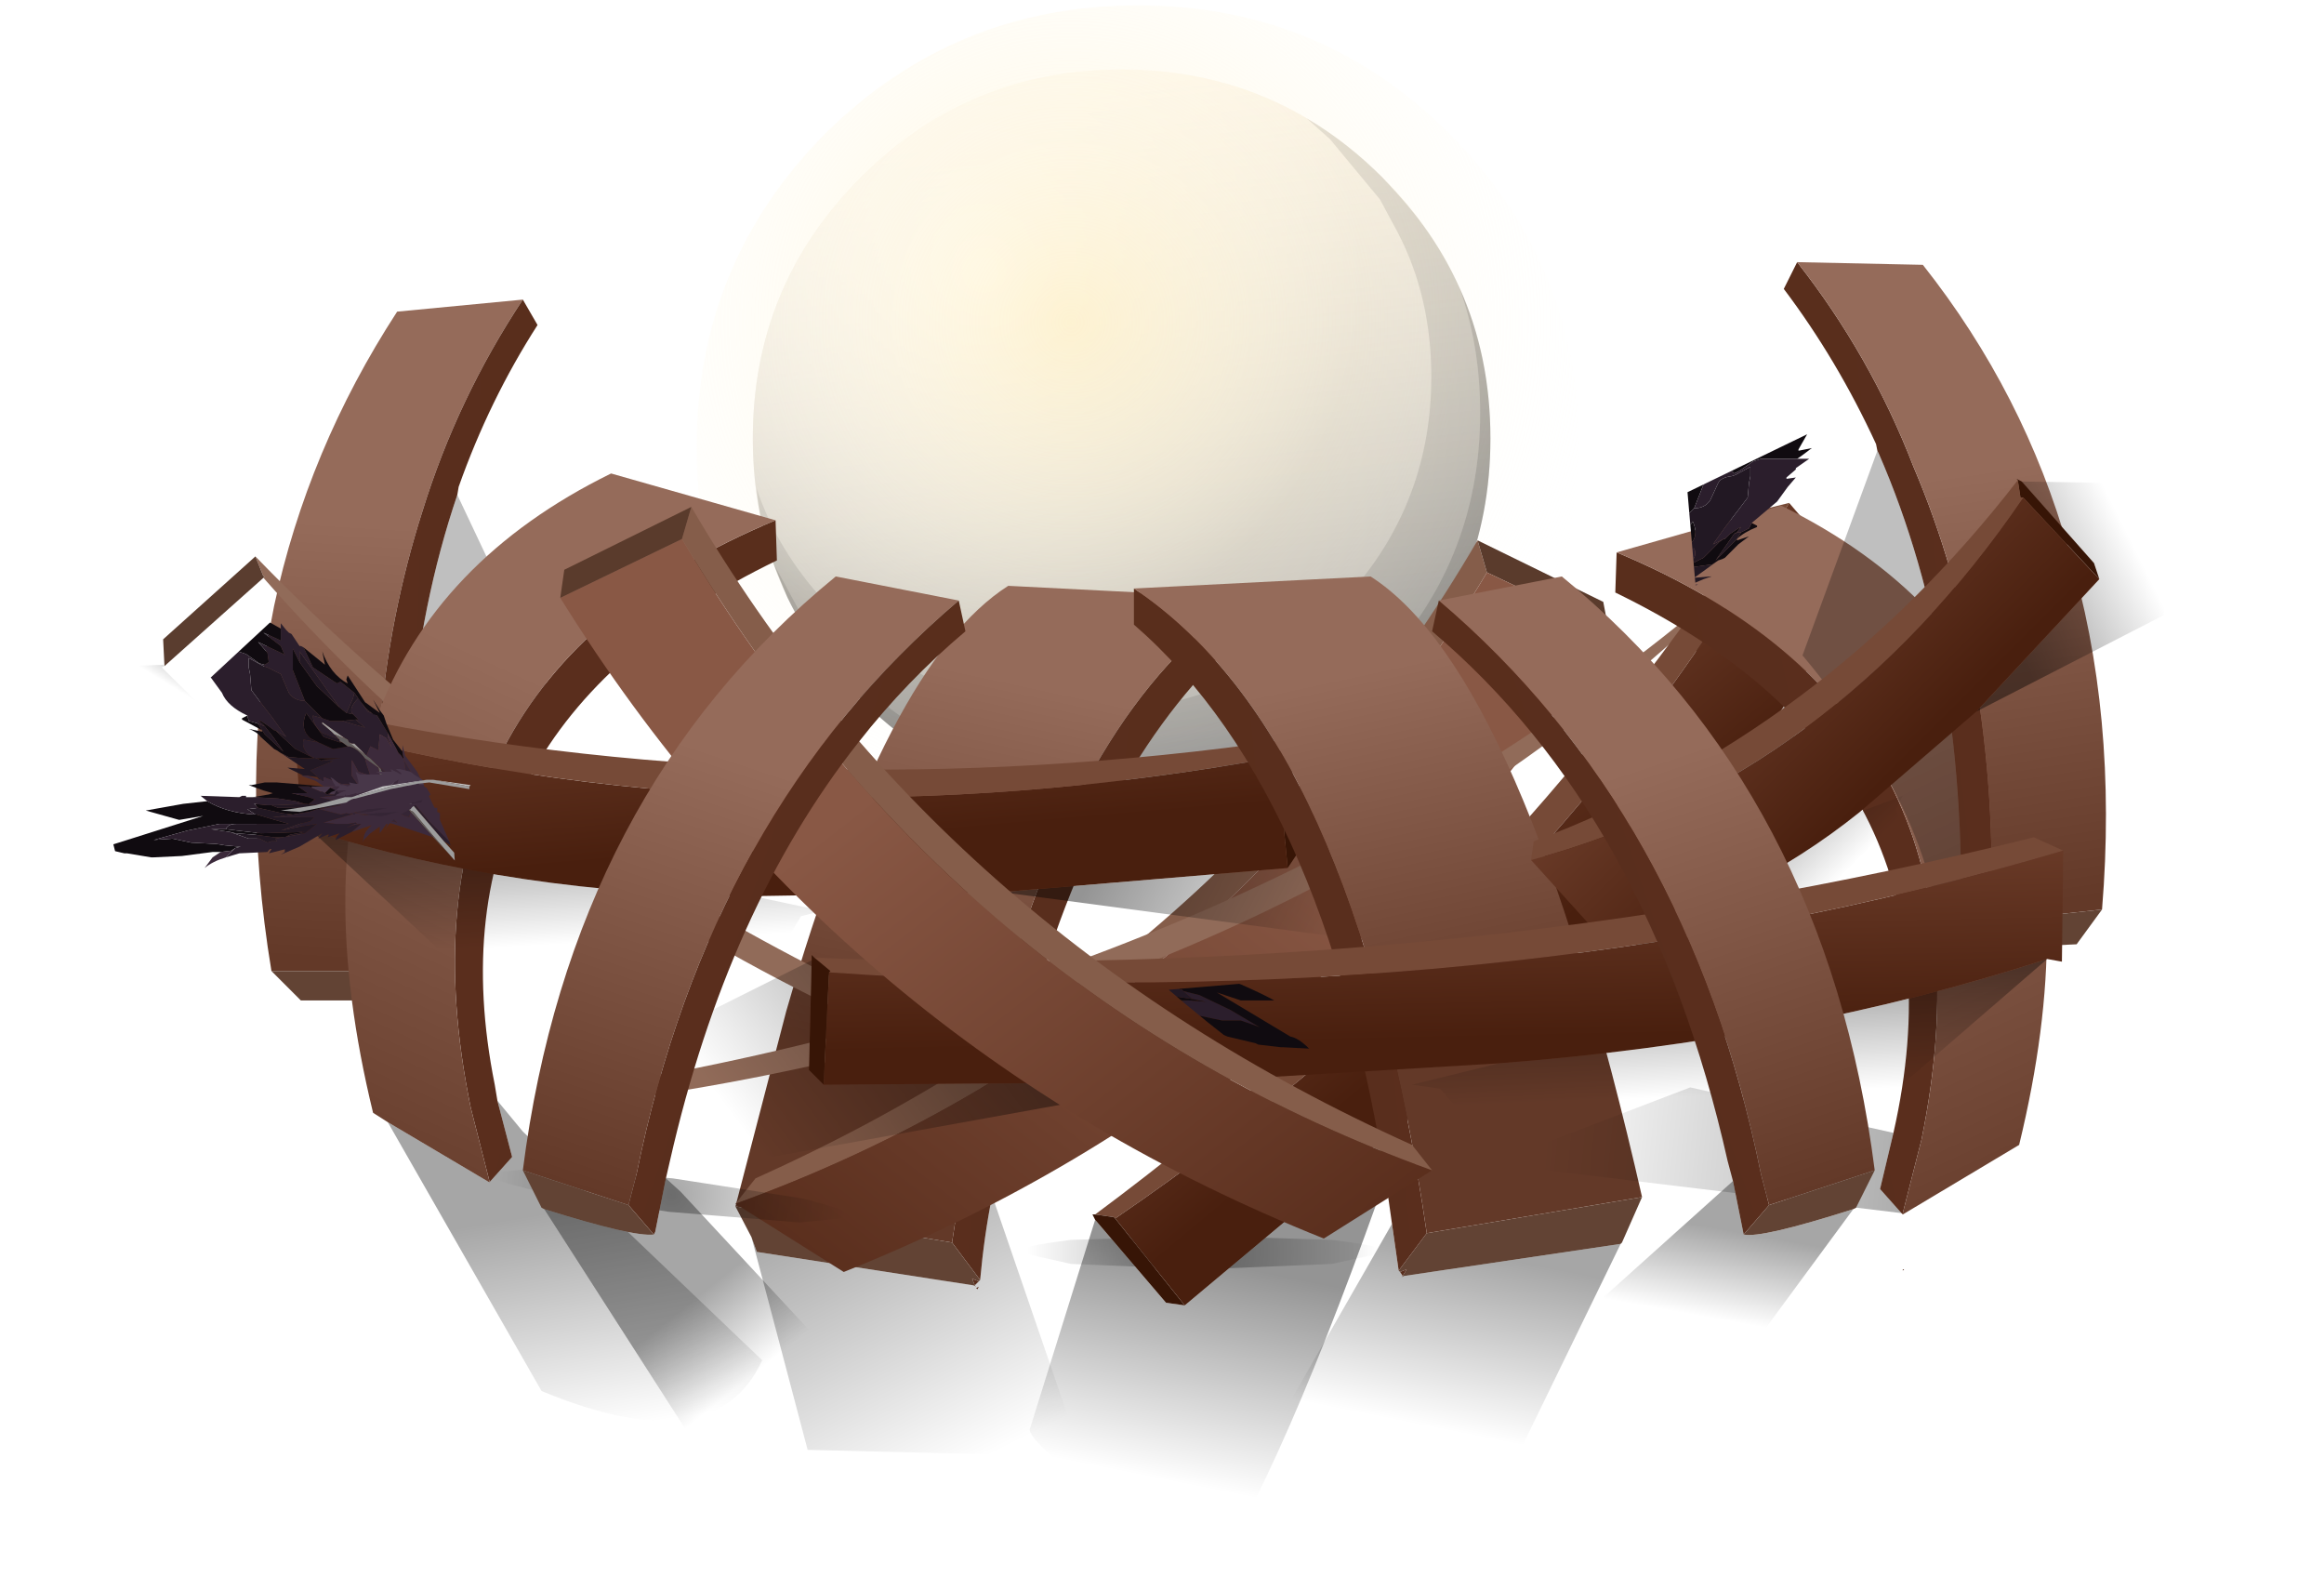 <?xml version="1.0" encoding="UTF-8" standalone="no"?>
<svg xmlns:xlink="http://www.w3.org/1999/xlink" height="58.95px" width="86.9px" xmlns="http://www.w3.org/2000/svg">
  <g transform="matrix(1.0, 0.0, 0.0, 1.0, 0.0, 0.0)">
    <use height="58.75" transform="matrix(1.0, 0.0, 0.0, 1.0, -2.25, 0.2)" width="84.2" xlink:href="#sprite0"/>
    <use height="0.0" id="price_tag_pt" transform="matrix(1.0, 0.0, 0.0, 1.0, 43.45, 58.45)" width="0.0" xlink:href="#sprite4"/>
  </g>
  <defs>
    <g id="sprite0" transform="matrix(1.0, 0.0, 0.0, 1.0, 5.9, 3.65)">
      <use height="28.7" transform="matrix(0.961, 0.0, 0.0, 0.961, 24.5, -1.25)" width="28.7" xlink:href="#sprite1"/>
      <use height="33.0" transform="matrix(1.0, 0.0, 0.0, 1.0, 22.4, -3.65)" width="33.0" xlink:href="#sprite2"/>
      <use height="49.15" transform="matrix(1.0, 0.0, 0.0, 1.0, 0.0, 5.95)" width="78.3" xlink:href="#sprite3"/>
      <clipPath id="clipPath0" transform="matrix(1.0, 0.0, 0.0, 1.0, 5.9, 3.65)">
        <use height="30.95" transform="matrix(1.0, 0.0, 0.0, 1.0, -5.9, 7.1)" width="73.6" xlink:href="#shape3"/>
      </clipPath>
      <g clip-path="url(#clipPath0)">
        <use height="24.3" transform="matrix(1.0, 0.0, 0.0, 1.0, 0.15, 11.05)" width="64.2" xlink:href="#shape4"/>
      </g>
    </g>
    <g id="sprite1" transform="matrix(1.0, 0.0, 0.0, 1.0, 0.0, 0.0)">
      <use height="28.7" transform="matrix(1.0, 0.0, 0.0, 1.0, 0.0, 0.0)" width="28.7" xlink:href="#shape0"/>
    </g>
    <g id="shape0" transform="matrix(1.0, 0.0, 0.0, 1.0, 0.0, 0.0)">
      <path d="M14.35 0.0 Q20.3 0.0 24.5 4.2 28.7 8.4 28.7 14.35 28.7 20.3 24.5 24.5 20.3 28.7 14.35 28.7 8.4 28.7 4.2 24.5 0.0 20.3 0.0 14.35 0.0 8.4 4.2 4.2 8.4 0.0 14.35 0.0" fill="url(#gradient0)" fill-rule="evenodd" stroke="none"/>
      <path d="M0.8 19.2 Q0.3 17.8 0.15 16.3 0.95 18.7 2.8 20.7 L3.2 21.05 3.35 21.2 Q7.3 25.0 12.9 25.0 18.5 25.0 22.45 21.2 26.4 17.35 26.4 11.95 26.4 8.85 25.1 6.35 L24.4 5.05 22.45 2.7 21.55 1.9 Q23.1 2.8 24.5 4.2 L25.05 4.8 Q26.6 6.5 27.5 8.5 28.3 10.75 28.3 13.35 28.3 19.3 24.1 23.5 19.9 27.7 13.95 27.7 8.0 27.7 3.8 23.5 2.6 22.3 1.75 20.95 L0.8 19.2" fill="#000000" fill-opacity="0.133" fill-rule="evenodd" stroke="none"/>
      <path d="M27.5 8.5 Q28.7 11.15 28.7 14.35 28.7 20.3 24.5 24.5 20.3 28.7 14.35 28.7 8.4 28.7 4.2 24.5 2.4 22.7 1.35 20.55 L0.8 19.2 1.75 20.95 Q2.6 22.3 3.8 23.5 8.0 27.7 13.95 27.7 19.9 27.7 24.1 23.5 28.3 19.3 28.3 13.35 28.3 10.75 27.5 8.5" fill="#000000" fill-opacity="0.259" fill-rule="evenodd" stroke="none"/>
      <path d="M24.5 4.2 Q28.7 8.4 28.7 14.35 28.7 20.3 24.5 24.5 20.3 28.7 14.35 28.7 8.4 28.7 4.2 24.5 0.0 20.3 0.0 14.35 0.0 8.4 4.2 4.2 8.4 0.0 14.35 0.0 20.3 0.0 24.5 4.2" fill="url(#gradient1)" fill-rule="evenodd" stroke="none"/>
    </g>
    <linearGradient gradientTransform="matrix(0.002, 0.018, -0.018, 0.002, 14.35, 14.35)" gradientUnits="userSpaceOnUse" id="gradient0" spreadMethod="pad" x1="-819.2" x2="819.2">
      <stop offset="0.0" stop-color="#fff1d7" stop-opacity="0.576"/>
      <stop offset="1.0" stop-color="#989898"/>
    </linearGradient>
    <radialGradient cx="0" cy="0" gradientTransform="matrix(0.018, 0.0, 0.0, 0.018, 9.0, 7.9)" gradientUnits="userSpaceOnUse" id="gradient1" r="819.2" spreadMethod="pad">
      <stop offset="0.0" stop-color="#ffffff"/>
      <stop offset="1.0" stop-color="#ffffff" stop-opacity="0.0"/>
    </radialGradient>
    <g id="sprite2" transform="matrix(1.0, 0.0, 0.0, 1.0, 0.0, 0.0)">
      <use height="33.0" transform="matrix(1.0, 0.0, 0.0, 1.0, 0.0, 0.0)" width="33.0" xlink:href="#shape1"/>
    </g>
    <g id="shape1" transform="matrix(1.0, 0.0, 0.0, 1.0, 0.0, 0.0)">
      <path d="M16.5 0.0 Q23.35 0.0 28.15 4.8 33.0 9.65 33.0 16.5 33.0 23.35 28.15 28.15 23.35 33.0 16.5 33.0 9.65 33.0 4.8 28.15 0.0 23.35 0.0 16.5 0.0 9.65 4.8 4.8 9.65 0.0 16.5 0.0" fill="url(#gradient2)" fill-rule="evenodd" stroke="none"/>
    </g>
    <radialGradient cx="0" cy="0" gradientTransform="matrix(0.026, 0.0, 0.0, 0.026, 14.0, 11.85)" gradientUnits="userSpaceOnUse" id="gradient2" r="819.2" spreadMethod="pad">
      <stop offset="0.0" stop-color="#fff0c5" stop-opacity="0.729"/>
      <stop offset="1.0" stop-color="#ffffff" stop-opacity="0.0"/>
    </radialGradient>
    <g id="sprite3" transform="matrix(1.0, 0.0, 0.0, 1.0, 0.0, 0.0)">
      <use height="49.15" transform="matrix(1.0, 0.0, 0.0, 1.0, 0.0, 0.0)" width="78.3" xlink:href="#shape2"/>
    </g>
    <g id="shape2" transform="matrix(1.0, 0.0, 0.0, 1.0, 0.0, 0.0)">
      <path d="M15.9 1.4 Q13.45 5.1 12.15 9.3 9.65 17.1 10.7 26.5 L6.5 26.5 Q5.3 19.25 6.6 12.85 7.85 7.0 11.2 1.85 L15.9 1.4" fill="url(#gradient3)" fill-rule="evenodd" stroke="none"/>
      <path d="M10.7 26.5 Q9.65 17.1 12.15 9.3 13.45 5.1 15.9 1.4 L16.45 2.35 Q14.65 5.15 13.5 8.4 L13.45 8.7 Q10.7 16.8 11.9 27.35 L10.7 26.5" fill="url(#gradient4)" fill-rule="evenodd" stroke="none"/>
      <path d="M11.9 27.35 Q10.7 16.8 13.45 8.7 L16.9 16.0 Q12.25 22.6 12.6 28.1 L10.35 27.55 11.9 27.35" fill="#000000" fill-opacity="0.251" fill-rule="evenodd" stroke="none"/>
      <path d="M6.5 26.5 L10.7 26.5 11.9 27.35 10.35 27.55 9.75 27.6 7.6 27.6 6.5 26.5" fill="#624334" fill-rule="evenodd" stroke="none"/>
      <path d="M42.9 12.55 L42.85 13.9 Q37.55 18.55 34.9 28.0 34.0 31.15 33.45 34.9 33.15 36.4 33.0 38.05 L31.95 36.65 Q32.65 31.85 33.7 28.0 36.75 16.65 42.9 12.55 M32.8 38.25 L32.7 38.0 32.95 38.1 32.8 38.25 M32.85 38.35 L32.95 38.3 32.9 38.4 32.85 38.35" fill="url(#gradient5)" fill-rule="evenodd" stroke="none"/>
      <path d="M23.85 35.3 L25.75 28.0 Q29.5 15.0 34.05 12.1 L42.9 12.55 Q36.75 16.65 33.7 28.0 32.65 31.85 31.95 36.65 L23.85 35.3" fill="url(#gradient6)" fill-rule="evenodd" stroke="none"/>
      <path d="M24.45 36.45 L23.85 35.3 31.95 36.65 33.0 38.05 32.95 38.1 32.7 38.0 32.8 38.25 32.85 38.3 32.75 38.25 24.65 37.0 24.45 36.45" fill="#624334" fill-rule="evenodd" stroke="none"/>
      <path d="M33.45 34.9 L36.8 44.65 26.55 44.4 24.45 36.45 24.65 37.0 32.75 38.25 32.85 38.3 32.8 38.25 32.95 38.1 33.0 38.05 Q33.15 36.4 33.45 34.9 M32.85 38.35 L32.9 38.4 32.95 38.3 32.85 38.35" fill="url(#gradient7)" fill-rule="evenodd" stroke="none"/>
      <path d="M48.2 37.0 L46.15 37.45 41.3 37.65 36.4 37.45 34.4 37.0 Q34.4 36.8 36.4 36.55 L41.3 36.4 46.15 36.55 Q48.2 36.8 48.2 37.0" fill="url(#gradient8)" fill-rule="evenodd" stroke="none"/>
      <path d="M5.9 11.0 Q20.85 26.45 44.4 33.3 L44.85 34.05 Q20.4 27.95 6.2 11.8 L6.25 11.75 6.2 11.75 5.9 11.0" fill="#916b59" fill-rule="evenodd" stroke="none"/>
      <path d="M44.85 34.05 L41.15 37.45 39.95 37.1 35.15 35.55 Q17.9 29.65 5.85 18.55 L2.4 15.15 2.5 15.1 6.2 11.8 Q20.4 27.95 44.85 34.05" fill="url(#gradient9)" fill-rule="evenodd" stroke="none"/>
      <path d="M2.5 15.1 L2.45 14.1 5.9 11.0 6.2 11.75 6.25 11.75 6.2 11.8 2.5 15.1" fill="#5a3d2f" fill-rule="evenodd" stroke="none"/>
      <path d="M5.85 18.55 L0.0 15.15 2.45 15.05 2.5 15.1 2.4 15.15 5.85 18.55" fill="url(#gradient10)" fill-rule="evenodd" stroke="none"/>
      <path d="M51.95 11.6 Q41.7 28.75 23.85 35.2 L24.6 34.25 Q42.3 26.3 51.6 10.4 L51.95 11.6" fill="#855d4a" fill-rule="evenodd" stroke="none"/>
      <path d="M56.5 13.75 L51.95 11.6 51.6 10.4 56.3 12.7 56.5 13.75" fill="#5a3b2c" fill-rule="evenodd" stroke="none"/>
      <path d="M51.95 11.6 L56.5 13.75 Q46.05 30.5 27.9 37.75 L23.85 35.2 Q41.7 28.75 51.95 11.6" fill="url(#gradient11)" fill-rule="evenodd" stroke="none"/>
      <path d="M25.35 9.65 L25.4 11.15 Q12.2 17.55 14.85 30.75 L14.95 31.35 15.5 33.45 14.65 34.4 14.65 34.35 14.6 34.15 13.95 31.6 Q10.7 15.75 25.35 9.65" fill="url(#gradient12)" fill-rule="evenodd" stroke="none"/>
      <path d="M10.85 32.15 L10.3 31.8 Q6.05 14.35 19.2 7.9 L25.35 9.65 Q10.7 15.75 13.95 31.6 L14.6 34.15 14.65 34.35 14.65 34.4 10.85 32.15" fill="url(#gradient13)" fill-rule="evenodd" stroke="none"/>
      <path d="M14.95 31.35 L15.9 32.5 24.85 41.05 Q23.1 44.9 16.6 42.2 L10.85 32.15 14.65 34.4 15.5 33.45 14.95 31.35" fill="url(#gradient14)" fill-rule="evenodd" stroke="none"/>
      <path d="M26.25 35.9 L21.35 35.5 16.55 34.75 Q14.55 34.3 14.6 34.05 L16.65 33.85 21.5 34.25 26.35 35.0 Q28.3 35.5 28.3 35.7 L26.25 35.9" fill="url(#gradient15)" fill-rule="evenodd" stroke="none"/>
      <path d="M62.5 17.65 L62.55 17.6 65.0 18.0 58.75 20.7 62.6 17.7 62.5 17.65" fill="url(#gradient16)" fill-rule="evenodd" stroke="none"/>
      <path d="M59.55 13.2 L62.65 16.65 62.5 17.65 59.2 13.9 59.25 13.9 59.55 13.2" fill="#5a3d2f" fill-rule="evenodd" stroke="none"/>
      <path d="M58.75 20.7 Q45.55 30.3 27.7 34.15 L22.75 35.15 21.5 35.35 18.25 31.5 Q43.2 28.3 59.2 13.9 L62.5 17.65 62.6 17.7 58.75 20.7" fill="url(#gradient17)" fill-rule="evenodd" stroke="none"/>
      <path d="M18.25 31.5 L18.75 30.8 Q42.95 26.75 59.55 13.2 L59.25 13.9 59.2 13.9 Q43.2 28.3 18.25 31.5" fill="#916b59" fill-rule="evenodd" stroke="none"/>
      <path d="M44.5 17.85 L44.55 17.8 44.6 18.0 44.9 22.05 44.5 22.65 44.1 18.5 44.05 18.45 44.5 17.85" fill="#371506" fill-rule="evenodd" stroke="none"/>
      <path d="M44.5 22.65 L44.9 22.05 44.6 18.0 51.95 21.85 46.2 25.2 33.8 23.55 44.5 22.65 M52.25 22.0 L52.5 22.1 50.05 23.75 52.25 22.0" fill="url(#gradient18)" fill-rule="evenodd" stroke="none"/>
      <path d="M44.1 18.5 L44.5 22.65 33.8 23.55 24.5 23.7 Q15.65 23.65 8.0 21.25 L7.65 21.45 7.35 17.25 Q24.55 22.05 44.1 18.5" fill="url(#gradient19)" fill-rule="evenodd" stroke="none"/>
      <path d="M44.5 17.85 L44.05 18.45 44.1 18.5 Q24.55 22.05 7.35 17.25 L8.2 16.75 Q25.75 20.55 44.5 17.85" fill="#764a37" fill-rule="evenodd" stroke="none"/>
      <path d="M24.5 23.7 L27.1 24.25 26.3 24.45 21.85 31.95 14.9 27.7 8.0 21.25 Q15.65 23.65 24.5 23.7" fill="url(#gradient20)" fill-rule="evenodd" stroke="none"/>
      <path d="M37.3 35.6 Q52.5 24.3 62.25 9.25 L63.25 9.0 Q54.45 24.55 38.05 35.75 L38.0 35.7 37.3 35.6" fill="#764a37" fill-rule="evenodd" stroke="none"/>
      <path d="M65.6 12.35 L65.2 21.75 63.3 29.7 54.85 27.45 54.15 27.9 55.55 25.6 Q61.85 19.4 65.6 12.35" fill="url(#gradient21)" fill-rule="evenodd" stroke="none"/>
      <path d="M38.05 35.75 Q54.45 24.55 63.25 9.0 L66.0 12.2 65.6 12.35 Q61.85 19.4 55.55 25.6 L48.9 32.1 40.65 39.0 38.05 35.75" fill="url(#gradient22)" fill-rule="evenodd" stroke="none"/>
      <path d="M48.9 32.1 Q44.75 44.25 41.7 49.15 34.95 44.45 34.85 43.65 L37.3 35.8 39.95 38.9 40.65 39.0 48.9 32.1" fill="url(#gradient23)" fill-rule="evenodd" stroke="none"/>
      <path d="M37.3 35.6 L38.0 35.7 38.05 35.75 40.65 39.0 39.95 38.9 37.3 35.8 37.2 35.6 37.3 35.6" fill="#371506" fill-rule="evenodd" stroke="none"/>
      <path d="M57.75 34.95 L57.0 36.65 56.95 36.7 48.85 37.9 48.75 37.95 48.8 37.9 48.95 37.65 48.7 37.75 48.65 37.7 49.7 36.3 57.75 34.95" fill="#624334" fill-rule="evenodd" stroke="none"/>
      <path d="M48.65 37.7 L48.7 37.75 48.8 37.9 48.75 37.95 48.85 37.9 56.95 36.7 53.25 44.3 43.5 44.5 48.4 35.95 48.65 37.7" fill="url(#gradient24)" fill-rule="evenodd" stroke="none"/>
      <path d="M49.7 36.3 L48.65 37.7 48.4 35.95 Q46.25 20.05 38.75 13.55 L38.75 12.2 Q47.0 17.7 49.7 36.3 M48.7 37.75 L48.95 37.65 48.8 37.9 48.7 37.75" fill="url(#gradient25)" fill-rule="evenodd" stroke="none"/>
      <path d="M57.75 34.95 L49.7 36.3 Q47.0 17.7 38.75 12.2 L47.6 11.75 Q53.3 15.4 57.75 34.95" fill="url(#gradient26)" fill-rule="evenodd" stroke="none"/>
      <path d="M67.15 32.55 Q70.25 18.9 56.75 12.35 L56.8 10.85 Q71.45 16.95 68.2 32.8 L67.55 35.35 67.5 35.55 67.5 35.6 67.45 35.55 66.65 34.65 67.15 32.55 M67.5 37.7 L67.5 37.65 67.55 37.65 67.5 37.7" fill="url(#gradient27)" fill-rule="evenodd" stroke="none"/>
      <path d="M67.15 32.55 L66.65 34.65 67.45 35.55 52.1 33.7 59.55 30.85 67.15 32.55" fill="url(#gradient28)" fill-rule="evenodd" stroke="none"/>
      <path d="M67.5 35.6 L67.5 35.55 67.55 35.35 68.2 32.8 Q71.45 16.95 56.8 10.85 L62.95 9.1 Q76.1 15.55 71.85 33.0 L67.5 35.6" fill="url(#gradient29)" fill-rule="evenodd" stroke="none"/>
      <path d="M63.55 0.0 Q66.3 3.5 67.9 7.65 71.1 15.15 70.8 24.65 L69.65 25.55 Q70.0 14.95 66.6 7.15 L66.55 7.05 66.5 6.8 Q65.05 3.65 63.05 1.0 L63.55 0.0" fill="url(#gradient30)" fill-rule="evenodd" stroke="none"/>
      <path d="M71.25 25.65 L69.0 26.4 Q68.9 20.85 63.75 14.7 L66.55 7.05 66.6 7.15 Q70.0 14.95 69.65 25.55 L71.25 25.65" fill="#000000" fill-opacity="0.251" fill-rule="evenodd" stroke="none"/>
      <path d="M63.55 0.0 L68.25 0.1 Q72.05 4.9 73.7 10.75 75.55 16.9 74.95 24.2 L70.8 24.65 Q71.1 15.15 67.9 7.65 66.3 3.5 63.55 0.0" fill="url(#gradient31)" fill-rule="evenodd" stroke="none"/>
      <path d="M70.8 24.65 L74.95 24.2 74.0 25.5 71.85 25.6 71.25 25.65 69.65 25.55 70.8 24.65" fill="#624334" fill-rule="evenodd" stroke="none"/>
      <path d="M71.95 8.2 L74.65 11.25 74.85 11.85 72.0 8.8 71.9 8.8 71.8 8.15 71.75 8.1 71.95 8.2" fill="#371506" fill-rule="evenodd" stroke="none"/>
      <path d="M74.85 11.85 L74.65 11.25 71.95 8.2 77.9 8.3 77.25 13.2 70.25 16.8 74.85 11.85 M78.15 8.3 L78.3 8.3 78.15 10.9 78.15 8.3" fill="url(#gradient32)" fill-rule="evenodd" stroke="none"/>
      <path d="M71.8 8.15 L71.9 8.8 72.0 8.8 Q64.85 19.3 53.6 22.35 L53.7 21.65 Q64.5 17.6 71.8 8.15" fill="#764a37" fill-rule="evenodd" stroke="none"/>
      <path d="M72.0 8.8 L74.85 11.85 70.25 16.8 65.9 20.55 Q61.6 24.0 56.45 25.2 L56.45 25.5 53.6 22.35 Q64.85 19.3 72.0 8.8" fill="url(#gradient33)" fill-rule="evenodd" stroke="none"/>
      <path d="M65.9 20.55 L67.5 19.95 67.25 20.45 69.9 28.0 63.85 27.4 56.45 25.2 Q61.6 24.0 65.9 20.55" fill="url(#gradient34)" fill-rule="evenodd" stroke="none"/>
      <path d="M26.8 26.0 Q50.55 26.95 72.4 21.5 L73.5 22.0 Q52.25 28.3 27.35 26.55 L27.4 26.5 26.8 26.0" fill="#764a37" fill-rule="evenodd" stroke="none"/>
      <path d="M72.9 26.05 L64.75 33.1 56.3 37.95 50.2 30.9 49.15 30.75 52.4 29.95 Q63.5 29.1 72.9 26.05" fill="url(#gradient35)" fill-rule="evenodd" stroke="none"/>
      <path d="M27.35 26.55 Q52.25 28.3 73.5 22.0 L73.45 26.15 72.9 26.05 Q63.5 29.1 52.4 29.95 L40.7 30.65 27.15 30.75 27.35 26.55" fill="url(#gradient36)" fill-rule="evenodd" stroke="none"/>
      <path d="M40.7 30.65 L25.2 33.45 Q20.65 31.95 17.7 30.6 L26.7 26.1 26.6 30.2 27.15 30.75 40.7 30.65 M17.3 30.85 Q18.85 31.55 20.75 32.55 L17.1 30.9 17.3 30.85" fill="url(#gradient37)" fill-rule="evenodd" stroke="none"/>
      <path d="M26.8 26.0 L27.4 26.5 27.35 26.55 27.15 30.75 26.6 30.2 26.7 26.1 26.7 25.9 26.8 26.0" fill="#371506" fill-rule="evenodd" stroke="none"/>
      <path d="M50.15 12.65 L54.75 11.75 Q64.65 19.85 66.45 33.95 L62.5 35.25 62.2 34.1 Q59.45 20.55 50.15 12.65" fill="url(#gradient38)" fill-rule="evenodd" stroke="none"/>
      <path d="M50.15 12.65 Q59.45 20.55 62.2 34.1 L62.5 35.25 61.55 36.35 61.15 34.35 60.95 33.6 Q58.05 20.7 49.9 13.8 L50.15 12.65" fill="url(#gradient39)" fill-rule="evenodd" stroke="none"/>
      <path d="M65.65 35.4 L61.6 40.9 54.3 40.5 61.15 34.35 61.55 36.35 Q62.2 36.5 65.65 35.4" fill="url(#gradient40)" fill-rule="evenodd" stroke="none"/>
      <path d="M62.5 35.25 L66.45 33.95 65.75 35.35 65.65 35.4 Q62.2 36.5 61.55 36.35 L62.5 35.25" fill="#624334" fill-rule="evenodd" stroke="none"/>
      <path d="M49.9 33.95 L45.85 36.5 Q27.7 29.25 17.3 12.55 L21.85 10.35 Q32.05 27.5 49.9 33.95" fill="url(#gradient41)" fill-rule="evenodd" stroke="none"/>
      <path d="M22.2 9.15 Q31.5 25.05 49.15 33.0 L49.9 33.95 Q32.05 27.5 21.85 10.35 L22.2 9.15" fill="#855d4a" fill-rule="evenodd" stroke="none"/>
      <path d="M17.3 12.55 L17.45 11.5 22.2 9.15 21.85 10.35 17.3 12.55" fill="#5a3b2c" fill-rule="evenodd" stroke="none"/>
      <path d="M15.9 33.95 Q17.7 19.85 27.6 11.75 L32.2 12.65 Q22.9 20.55 20.15 34.1 L19.85 35.25 15.9 33.95" fill="url(#gradient42)" fill-rule="evenodd" stroke="none"/>
      <path d="M32.2 12.65 L32.45 13.8 Q30.25 15.65 28.45 17.95 23.55 24.15 21.4 33.6 L21.25 34.25 20.85 36.25 20.8 36.35 19.85 35.25 20.15 34.1 Q22.9 20.55 32.2 12.65" fill="url(#gradient43)" fill-rule="evenodd" stroke="none"/>
      <path d="M28.45 17.95 L29.6 18.85 Q24.05 24.95 21.8 34.75 L21.25 34.25 21.4 33.6 Q23.55 24.15 28.45 17.95" fill="url(#gradient44)" fill-rule="evenodd" stroke="none"/>
      <path d="M16.7 35.4 L16.6 35.35 15.9 33.95 19.85 35.25 20.8 36.35 Q20.05 36.45 16.7 35.4" fill="#624334" fill-rule="evenodd" stroke="none"/>
      <path d="M21.8 34.75 L29.7 43.25 22.35 44.2 16.7 35.4 Q20.05 36.45 20.8 36.35 L20.85 36.25 21.25 34.25 21.8 34.75" fill="url(#gradient45)" fill-rule="evenodd" stroke="none"/>
    </g>
    <linearGradient gradientTransform="matrix(-1.0E-4, 0.01, -0.013, -8.0E-4, 10.1, 18.0)" gradientUnits="userSpaceOnUse" id="gradient3" spreadMethod="pad" x1="-819.2" x2="819.2">
      <stop offset="0.0" stop-color="#956b5a"/>
      <stop offset="1.0" stop-color="#633928"/>
    </linearGradient>
    <linearGradient gradientTransform="matrix(0.211, -0.461, -0.014, 0.419, -68.95, 37.2)" gradientUnits="userSpaceOnUse" id="gradient4" spreadMethod="pad" x1="-819.2" x2="819.2">
      <stop offset="0.0" stop-color="#6d493a"/>
      <stop offset="1.0" stop-color="#532513"/>
    </linearGradient>
    <linearGradient gradientTransform="matrix(0.422, -0.405, -0.043, 0.423, -122.0, 22.8)" gradientUnits="userSpaceOnUse" id="gradient5" spreadMethod="pad" x1="-819.2" x2="819.2">
      <stop offset="0.0" stop-color="#6d493a"/>
      <stop offset="1.0" stop-color="#532513"/>
    </linearGradient>
    <linearGradient gradientTransform="matrix(-0.005, 0.008, -0.014, -0.003, 34.35, 23.1)" gradientUnits="userSpaceOnUse" id="gradient6" spreadMethod="pad" x1="-819.2" x2="819.2">
      <stop offset="0.0" stop-color="#956b5a"/>
      <stop offset="1.0" stop-color="#633928"/>
    </linearGradient>
    <linearGradient gradientTransform="matrix(0.003, 0.008, 0.004, -0.002, 39.0, 34.0)" gradientUnits="userSpaceOnUse" id="gradient7" spreadMethod="pad" x1="-819.2" x2="819.2">
      <stop offset="0.0" stop-color="#000000" stop-opacity="0.42"/>
      <stop offset="1.0" stop-color="#000000" stop-opacity="0.0"/>
    </linearGradient>
    <radialGradient cx="0" cy="0" gradientTransform="matrix(0.008, 0.0, 0.0, 0.008, 41.3, 37.0)" gradientUnits="userSpaceOnUse" id="gradient8" r="819.2" spreadMethod="pad">
      <stop offset="0.0" stop-color="#000000" stop-opacity="0.349"/>
      <stop offset="1.0" stop-color="#000000" stop-opacity="0.0"/>
    </radialGradient>
    <linearGradient gradientTransform="matrix(0.0, 0.0, 0.0, 0.0, 506.4, 133.05)" gradientUnits="userSpaceOnUse" id="gradient9" spreadMethod="pad" x1="-819.2" x2="819.2">
      <stop offset="0.0" stop-color="#956b5a"/>
      <stop offset="1.0" stop-color="#633928"/>
    </linearGradient>
    <linearGradient gradientTransform="matrix(-2.0E-4, 0.001, 0.013, 0.008, 21.95, 26.75)" gradientUnits="userSpaceOnUse" id="gradient10" spreadMethod="pad" x1="-819.2" x2="819.2">
      <stop offset="0.0" stop-color="#000000" stop-opacity="0.369"/>
      <stop offset="1.0" stop-color="#000000" stop-opacity="0.0"/>
    </linearGradient>
    <linearGradient gradientTransform="matrix(-0.011, 0.017, -0.018, -0.014, 31.0, 31.3)" gradientUnits="userSpaceOnUse" id="gradient11" spreadMethod="pad" x1="-819.2" x2="819.2">
      <stop offset="0.0" stop-color="#895845"/>
      <stop offset="1.0" stop-color="#491f0e"/>
    </linearGradient>
    <linearGradient gradientTransform="matrix(0.353, -0.421, -0.093, 0.441, -90.45, 20.3)" gradientUnits="userSpaceOnUse" id="gradient12" spreadMethod="pad" x1="-819.2" x2="819.2">
      <stop offset="0.0" stop-color="#6d493a"/>
      <stop offset="1.0" stop-color="#532513"/>
    </linearGradient>
    <linearGradient gradientTransform="matrix(-0.007, 0.011, -0.013, -0.006, 14.95, 26.55)" gradientUnits="userSpaceOnUse" id="gradient13" spreadMethod="pad" x1="-819.2" x2="819.2">
      <stop offset="0.0" stop-color="#956b5a"/>
      <stop offset="1.0" stop-color="#633928"/>
    </linearGradient>
    <linearGradient gradientTransform="matrix(-0.001, -0.005, 0.006, -0.001, 17.3, 39.7)" gradientUnits="userSpaceOnUse" id="gradient14" spreadMethod="pad" x1="-819.2" x2="819.2">
      <stop offset="0.0" stop-color="#000000" stop-opacity="0.0"/>
      <stop offset="1.0" stop-color="#000000" stop-opacity="0.349"/>
    </linearGradient>
    <radialGradient cx="0" cy="0" gradientTransform="matrix(-0.008, -0.001, -0.001, 0.008, 21.45, 34.85)" gradientUnits="userSpaceOnUse" id="gradient15" r="819.2" spreadMethod="pad">
      <stop offset="0.0" stop-color="#000000" stop-opacity="0.349"/>
      <stop offset="1.0" stop-color="#000000" stop-opacity="0.0"/>
    </radialGradient>
    <linearGradient gradientTransform="matrix(0.0, 0.001, -0.014, 0.006, 41.85, 26.95)" gradientUnits="userSpaceOnUse" id="gradient16" spreadMethod="pad" x1="-819.2" x2="819.2">
      <stop offset="0.0" stop-color="#000000" stop-opacity="0.369"/>
      <stop offset="1.0" stop-color="#000000" stop-opacity="0.0"/>
    </linearGradient>
    <linearGradient gradientTransform="matrix(0.0, 0.0, 0.0, 0.0, -451.7, 76.05)" gradientUnits="userSpaceOnUse" id="gradient17" spreadMethod="pad" x1="-819.2" x2="819.2">
      <stop offset="0.0" stop-color="#956b5a"/>
      <stop offset="1.0" stop-color="#633928"/>
    </linearGradient>
    <linearGradient gradientTransform="matrix(0.005, 0.003, -0.002, 0.004, 43.0, 21.9)" gradientUnits="userSpaceOnUse" id="gradient18" spreadMethod="pad" x1="-819.2" x2="819.2">
      <stop offset="0.0" stop-color="#000000" stop-opacity="0.42"/>
      <stop offset="1.0" stop-color="#000000" stop-opacity="0.0"/>
    </linearGradient>
    <linearGradient gradientTransform="matrix(4.0E-4, 0.005, -0.023, 0.002, -14.75, 21.2)" gradientUnits="userSpaceOnUse" id="gradient19" spreadMethod="pad" x1="-819.2" x2="819.2">
      <stop offset="0.0" stop-color="#70402d"/>
      <stop offset="1.0" stop-color="#491f0e"/>
    </linearGradient>
    <linearGradient gradientTransform="matrix(1.0E-4, 0.003, -0.006, 3.0E-4, 18.1, 23.0)" gradientUnits="userSpaceOnUse" id="gradient20" spreadMethod="pad" x1="-819.2" x2="819.2">
      <stop offset="0.0" stop-color="#000000" stop-opacity="0.42"/>
      <stop offset="1.0" stop-color="#000000" stop-opacity="0.0"/>
    </linearGradient>
    <linearGradient gradientTransform="matrix(0.002, 0.002, 0.004, -0.004, 59.65, 20.7)" gradientUnits="userSpaceOnUse" id="gradient21" spreadMethod="pad" x1="-819.2" x2="819.2">
      <stop offset="0.0" stop-color="#000000" stop-opacity="0.42"/>
      <stop offset="1.0" stop-color="#000000" stop-opacity="0.0"/>
    </linearGradient>
    <linearGradient gradientTransform="matrix(0.004, 0.004, 0.018, -0.015, 81.75, -3.75)" gradientUnits="userSpaceOnUse" id="gradient22" spreadMethod="pad" x1="-819.2" x2="819.2">
      <stop offset="0.0" stop-color="#70402d"/>
      <stop offset="1.0" stop-color="#491f0e"/>
    </linearGradient>
    <linearGradient gradientTransform="matrix(-0.001, 0.005, 0.005, 0.001, 40.3, 41.35)" gradientUnits="userSpaceOnUse" id="gradient23" spreadMethod="pad" x1="-819.2" x2="819.2">
      <stop offset="0.0" stop-color="#000000" stop-opacity="0.42"/>
      <stop offset="1.0" stop-color="#000000" stop-opacity="0.0"/>
    </linearGradient>
    <linearGradient gradientTransform="matrix(9.0E-4, -0.004, 0.005, 0.001, 50.2, 40.2)" gradientUnits="userSpaceOnUse" id="gradient24" spreadMethod="pad" x1="-819.2" x2="819.2">
      <stop offset="0.0" stop-color="#000000" stop-opacity="0.0"/>
      <stop offset="1.0" stop-color="#000000" stop-opacity="0.349"/>
    </linearGradient>
    <linearGradient gradientTransform="matrix(-0.422, -0.405, 0.043, 0.423, 203.65, 22.45)" gradientUnits="userSpaceOnUse" id="gradient25" spreadMethod="pad" x1="-819.2" x2="819.2">
      <stop offset="0.0" stop-color="#6d493a"/>
      <stop offset="1.0" stop-color="#532513"/>
    </linearGradient>
    <linearGradient gradientTransform="matrix(0.005, 0.008, 0.014, -0.003, 47.3, 22.75)" gradientUnits="userSpaceOnUse" id="gradient26" spreadMethod="pad" x1="-819.2" x2="819.2">
      <stop offset="0.0" stop-color="#956b5a"/>
      <stop offset="1.0" stop-color="#633928"/>
    </linearGradient>
    <linearGradient gradientTransform="matrix(-0.353, -0.421, 0.093, 0.441, 172.6, 21.5)" gradientUnits="userSpaceOnUse" id="gradient27" spreadMethod="pad" x1="-819.2" x2="819.2">
      <stop offset="0.0" stop-color="#6d493a"/>
      <stop offset="1.0" stop-color="#532513"/>
    </linearGradient>
    <linearGradient gradientTransform="matrix(0.009, 9.0E-4, 3.0E-4, -0.003, 61.35, 33.7)" gradientUnits="userSpaceOnUse" id="gradient28" spreadMethod="pad" x1="-819.2" x2="819.2">
      <stop offset="0.0" stop-color="#000000" stop-opacity="0.0"/>
      <stop offset="1.0" stop-color="#000000" stop-opacity="0.349"/>
    </linearGradient>
    <linearGradient gradientTransform="matrix(0.007, 0.011, 0.013, -0.006, 67.2, 27.75)" gradientUnits="userSpaceOnUse" id="gradient29" spreadMethod="pad" x1="-819.2" x2="819.2">
      <stop offset="0.0" stop-color="#956b5a"/>
      <stop offset="1.0" stop-color="#633928"/>
    </linearGradient>
    <linearGradient gradientTransform="matrix(-0.248, -0.442, 0.049, 0.416, 151.05, 28.7)" gradientUnits="userSpaceOnUse" id="gradient30" spreadMethod="pad" x1="-819.2" x2="819.2">
      <stop offset="0.0" stop-color="#6d493a"/>
      <stop offset="1.0" stop-color="#532513"/>
    </linearGradient>
    <linearGradient gradientTransform="matrix(0.001, 0.01, 0.013, -0.002, 70.65, 16.05)" gradientUnits="userSpaceOnUse" id="gradient31" spreadMethod="pad" x1="-819.2" x2="819.2">
      <stop offset="0.0" stop-color="#956b5a"/>
      <stop offset="1.0" stop-color="#633928"/>
    </linearGradient>
    <linearGradient gradientTransform="matrix(0.004, 3.0E-4, 0.002, 0.004, 73.6, 11.85)" gradientUnits="userSpaceOnUse" id="gradient32" spreadMethod="pad" x1="-819.2" x2="819.2">
      <stop offset="0.0" stop-color="#000000" stop-opacity="0.42"/>
      <stop offset="1.0" stop-color="#000000" stop-opacity="0.0"/>
    </linearGradient>
    <linearGradient gradientTransform="matrix(0.004, 0.004, -0.01, 0.01, 45.5, 34.15)" gradientUnits="userSpaceOnUse" id="gradient33" spreadMethod="pad" x1="-819.2" x2="819.2">
      <stop offset="0.0" stop-color="#70402d"/>
      <stop offset="1.0" stop-color="#491f0e"/>
    </linearGradient>
    <linearGradient gradientTransform="matrix(0.002, 0.002, -0.003, 0.003, 62.4, 22.5)" gradientUnits="userSpaceOnUse" id="gradient34" spreadMethod="pad" x1="-819.2" x2="819.2">
      <stop offset="0.0" stop-color="#000000" stop-opacity="0.42"/>
      <stop offset="1.0" stop-color="#000000" stop-opacity="0.0"/>
    </linearGradient>
    <linearGradient gradientTransform="matrix(0.0, 0.003, 0.007, -3.0E-4, 60.4, 28.7)" gradientUnits="userSpaceOnUse" id="gradient35" spreadMethod="pad" x1="-819.2" x2="819.2">
      <stop offset="0.0" stop-color="#000000" stop-opacity="0.42"/>
      <stop offset="1.0" stop-color="#000000" stop-opacity="0.0"/>
    </linearGradient>
    <linearGradient gradientTransform="matrix(-1.0E-4, 0.005, 0.029, -6.0E-4, 101.6, 23.9)" gradientUnits="userSpaceOnUse" id="gradient36" spreadMethod="pad" x1="-819.2" x2="819.2">
      <stop offset="0.0" stop-color="#70402d"/>
      <stop offset="1.0" stop-color="#491f0e"/>
    </linearGradient>
    <linearGradient gradientTransform="matrix(-0.006, 0.003, 0.003, 0.004, 28.95, 29.85)" gradientUnits="userSpaceOnUse" id="gradient37" spreadMethod="pad" x1="-819.2" x2="819.2">
      <stop offset="0.0" stop-color="#000000" stop-opacity="0.42"/>
      <stop offset="1.0" stop-color="#000000" stop-opacity="0.0"/>
    </linearGradient>
    <linearGradient gradientTransform="matrix(0.003, 0.01, 0.012, -0.004, 60.5, 26.9)" gradientUnits="userSpaceOnUse" id="gradient38" spreadMethod="pad" x1="-819.2" x2="819.2">
      <stop offset="0.0" stop-color="#956b5a"/>
      <stop offset="1.0" stop-color="#633928"/>
    </linearGradient>
    <linearGradient gradientTransform="matrix(-0.336, -0.379, 0.136, 0.397, 141.85, 22.25)" gradientUnits="userSpaceOnUse" id="gradient39" spreadMethod="pad" x1="-819.2" x2="819.2">
      <stop offset="0.0" stop-color="#6d493a"/>
      <stop offset="1.0" stop-color="#532513"/>
    </linearGradient>
    <linearGradient gradientTransform="matrix(4.0E-4, -0.002, 0.005, 9.0E-4, 60.2, 37.75)" gradientUnits="userSpaceOnUse" id="gradient40" spreadMethod="pad" x1="-819.2" x2="819.2">
      <stop offset="0.0" stop-color="#000000" stop-opacity="0.0"/>
      <stop offset="1.0" stop-color="#000000" stop-opacity="0.349"/>
    </linearGradient>
    <linearGradient gradientTransform="matrix(0.011, 0.017, 0.018, -0.014, 42.75, 30.1)" gradientUnits="userSpaceOnUse" id="gradient41" spreadMethod="pad" x1="-819.2" x2="819.2">
      <stop offset="0.0" stop-color="#895845"/>
      <stop offset="1.0" stop-color="#491f0e"/>
    </linearGradient>
    <linearGradient gradientTransform="matrix(-0.003, 0.01, -0.012, -0.004, 21.85, 26.9)" gradientUnits="userSpaceOnUse" id="gradient42" spreadMethod="pad" x1="-819.2" x2="819.2">
      <stop offset="0.0" stop-color="#956b5a"/>
      <stop offset="1.0" stop-color="#633928"/>
    </linearGradient>
    <linearGradient gradientTransform="matrix(0.336, -0.379, -0.136, 0.397, -59.5, 22.25)" gradientUnits="userSpaceOnUse" id="gradient43" spreadMethod="pad" x1="-819.2" x2="819.2">
      <stop offset="0.0" stop-color="#6d493a"/>
      <stop offset="1.0" stop-color="#532513"/>
    </linearGradient>
    <linearGradient gradientTransform="matrix(0.0, 0.0, 0.0, 0.0, -478.2, -145.3)" gradientUnits="userSpaceOnUse" id="gradient44" spreadMethod="pad" x1="-819.2" x2="819.2">
      <stop offset="0.0" stop-color="#000000" stop-opacity="0.0"/>
      <stop offset="1.0" stop-color="#000000" stop-opacity="0.349"/>
    </linearGradient>
    <linearGradient gradientTransform="matrix(-0.001, -0.002, 0.005, -0.004, 23.7, 39.95)" gradientUnits="userSpaceOnUse" id="gradient45" spreadMethod="pad" x1="-819.2" x2="819.2">
      <stop offset="0.0" stop-color="#000000" stop-opacity="0.0"/>
      <stop offset="1.0" stop-color="#000000" stop-opacity="0.349"/>
    </linearGradient>
    <g id="shape3" transform="matrix(1.0, 0.0, 0.0, 1.0, 5.9, -7.1)">
      <path d="M61.05 24.65 Q58.45 20.75 54.75 17.7 L54.15 17.85 53.55 10.9 61.4 7.1 67.7 12.25 61.05 24.65 M47.2 38.05 Q39.9 34.45 34.15 29.5 L44.25 28.65 47.2 38.05 M3.05 13.45 L15.1 23.95 8.2 22.7 7.35 23.2 7.65 27.4 8.0 27.2 14.65 28.8 -2.25 36.1 -5.9 21.75 3.05 13.45" fill="#766e6a" fill-rule="evenodd" stroke="none"/>
    </g>
    <g id="shape4" transform="matrix(1.0, 0.0, 0.0, 1.0, -0.15, -11.05)">
      <path d="M3.9 20.45 L4.1 20.5 4.15 20.5 4.25 20.45 4.75 20.45 4.95 20.5 5.25 20.5 5.55 20.6 6.05 20.95 6.25 21.0 6.4 20.9 6.35 20.55 6.0 20.15 6.95 20.6 7.0 20.65 6.85 20.3 6.2 19.8 6.75 20.05 6.85 20.1 6.85 19.85 6.85 19.65 6.85 19.45 7.05 19.7 7.15 19.8 7.25 19.85 7.55 20.3 7.6 20.3 7.7 20.35 8.05 21.1 8.95 21.7 9.05 21.65 9.1 21.65 9.6 22.05 9.55 22.25 9.35 22.7 9.3 22.8 9.05 22.6 7.55 20.5 7.55 20.9 7.3 20.4 7.3 20.7 7.3 21.2 7.75 22.35 Q7.35 22.35 7.15 22.05 L6.85 21.35 6.35 21.1 6.2 21.05 5.65 20.75 5.65 21.1 5.7 21.35 5.75 21.95 6.05 22.35 6.55 23.0 7.05 23.7 6.65 23.45 6.6 23.45 6.4 23.3 6.1 23.1 6.0 23.1 6.15 23.2 6.25 23.3 6.1 23.25 6.0 23.2 5.65 23.1 5.6 22.9 Q4.85 22.55 4.65 22.05 L4.25 21.5 3.9 21.2 4.3 21.25 4.25 21.2 3.9 20.9 3.9 20.8 3.45 20.45 3.9 20.45 M13.15 27.6 L13.2 27.75 12.95 27.6 11.45 25.85 11.4 25.75 11.35 25.6 11.9 26.25 12.4 26.85 13.15 27.6 M9.65 23.05 L9.75 23.05 9.55 22.85 Q9.35 22.65 9.75 22.25 L10.1 22.75 10.45 22.9 10.85 23.55 10.85 23.7 11.0 24.1 10.8 23.75 10.55 23.6 10.5 24.2 10.3 24.1 10.2 24.05 10.05 24.4 9.6 23.95 9.5 23.95 9.4 23.9 9.35 23.8 9.25 23.75 9.1 23.65 8.4 23.15 8.4 23.2 8.75 23.5 8.8 23.55 8.85 23.6 9.05 23.8 8.4 23.55 Q8.05 23.25 8.05 22.9 L8.4 23.0 8.7 23.1 9.15 23.1 10.0 23.35 9.65 23.05 M8.2 24.5 L8.0 24.45 Q7.6 24.15 7.7 23.8 L8.25 23.9 8.8 24.15 9.4 24.05 Q9.7 24.1 10.0 24.5 L10.05 24.7 10.2 25.15 9.75 25.0 9.5 24.55 9.5 25.15 9.75 25.5 9.65 25.5 9.6 25.5 9.1 25.45 8.45 25.2 8.45 25.35 8.4 25.35 8.35 25.3 7.95 24.95 8.8 24.6 8.4 24.55 9.1 24.5 8.2 24.5 M9.05 23.9 L9.05 23.85 9.15 23.9 9.05 23.9" fill="#2b1e2c" fill-rule="evenodd" stroke="none"/>
      <path d="M6.85 19.65 L6.85 19.85 6.85 20.1 6.75 20.05 6.2 19.8 6.85 20.3 7.0 20.65 6.95 20.6 6.0 20.15 6.35 20.55 6.4 20.9 6.25 21.0 6.05 20.95 5.55 20.6 5.25 20.5 4.95 20.5 4.75 20.45 4.25 20.45 4.15 20.5 4.1 20.5 3.9 20.45 3.75 20.35 3.35 20.05 3.85 20.2 3.85 20.15 3.45 19.4 3.1 18.25 Q5.05 18.7 6.05 19.2 L6.85 19.65 M5.6 22.9 L5.65 23.1 6.0 23.2 6.15 23.45 6.25 23.6 6.95 24.25 6.6 23.75 6.25 23.3 6.15 23.2 6.0 23.1 6.1 23.1 6.4 23.3 6.6 23.45 6.65 23.45 6.8 23.6 7.4 24.15 8.1 24.5 7.9 24.5 7.8 24.5 7.1 24.45 7.15 24.45 6.85 24.3 6.7 24.2 6.6 24.15 6.1 23.7 Q5.95 23.5 5.65 23.4 L6.15 23.5 6.15 23.45 5.4 23.05 5.4 23.0 5.6 22.9 M7.75 22.35 L7.3 21.2 7.3 20.7 7.3 20.4 7.55 20.9 8.2 21.8 9.05 22.6 9.3 22.8 9.55 22.85 9.75 23.05 9.65 23.05 9.15 23.1 8.7 23.1 8.4 23.0 7.75 22.35 M9.6 22.05 L9.1 21.65 9.05 21.65 8.95 21.7 8.05 21.1 7.7 20.35 8.5 21.0 8.4 20.5 Q8.7 21.35 9.35 21.7 L9.3 21.55 9.35 21.4 10.0 22.4 10.55 22.8 10.3 22.3 10.55 22.7 10.7 22.9 10.8 23.2 11.05 23.8 11.4 24.25 11.45 24.55 11.35 24.4 11.25 24.3 10.9 23.65 10.85 23.55 10.45 22.9 10.3 22.85 10.05 22.65 9.85 22.4 9.6 22.05 M8.2 24.5 L9.1 24.5 8.4 24.55 8.4 24.6 8.2 24.5 M9.4 24.05 L8.8 24.15 8.25 23.9 7.95 23.75 Q7.55 23.4 7.8 22.8 L8.45 23.7 9.05 23.9 9.15 23.9 9.35 24.05 9.4 24.05" fill="#100b10" fill-rule="evenodd" stroke="none"/>
      <path d="M6.0 23.2 L6.1 23.25 6.25 23.3 6.6 23.75 6.95 24.25 6.25 23.6 6.15 23.45 6.0 23.2 M6.65 23.45 L7.05 23.7 6.55 23.0 6.05 22.35 5.75 21.95 5.7 21.35 5.65 21.1 5.65 20.75 6.2 21.05 6.35 21.1 6.85 21.35 7.15 22.05 Q7.35 22.35 7.75 22.35 L8.4 23.0 8.05 22.9 Q8.05 23.25 8.4 23.55 L9.05 23.8 9.05 23.85 9.05 23.9 8.45 23.7 7.8 22.8 Q7.55 23.4 7.95 23.75 L8.25 23.9 7.7 23.8 Q7.6 24.15 8.0 24.45 L8.2 24.5 8.4 24.6 8.4 24.55 8.8 24.6 7.95 24.95 8.35 25.3 8.3 25.3 8.2 25.2 7.85 25.15 7.7 25.15 7.4 25.0 7.1 24.85 7.15 24.85 7.75 24.9 6.85 24.3 7.15 24.45 7.1 24.45 7.8 24.5 7.9 24.5 8.1 24.5 7.4 24.15 6.8 23.6 6.65 23.45 M7.55 20.9 L7.55 20.5 9.05 22.6 8.2 21.8 7.55 20.9 M9.3 22.8 L9.35 22.7 9.55 22.25 9.6 22.05 9.85 22.4 10.05 22.65 10.3 22.85 10.45 22.9 10.1 22.75 9.75 22.25 Q9.35 22.65 9.55 22.85 L9.3 22.8 M9.65 23.05 L10.0 23.35 9.15 23.1 9.65 23.05" fill="#221823" fill-rule="evenodd" stroke="none"/>
      <path d="M12.95 27.6 L13.85 28.6 13.65 28.65 13.25 28.2 12.55 27.4 11.8 26.5 11.6 26.4 11.6 26.35 11.5 26.25 11.15 25.95 11.05 25.65 10.7 25.05 11.05 25.35 11.4 25.75 11.45 25.85 12.95 27.6 M8.85 23.6 L8.8 23.55 8.75 23.5 8.4 23.2 8.4 23.15 9.1 23.65 9.25 23.75 9.1 23.7 8.85 23.6 M9.4 23.9 L9.5 23.95 9.6 23.95 10.05 24.4 10.2 24.5 9.65 24.1 9.4 23.9" fill="#9d9d9d" fill-rule="evenodd" stroke="none"/>
      <path d="M13.25 28.2 L12.55 27.45 11.7 26.5 11.6 26.4 11.8 26.5 12.55 27.4 13.25 28.2 M9.05 23.8 L8.85 23.6 9.1 23.7 9.25 23.75 9.35 23.8 9.4 23.9 9.65 24.1 10.2 24.5 10.6 24.9 10.6 24.95 10.7 25.05 11.05 25.65 11.15 25.95 10.95 25.55 10.55 25.1 10.5 24.85 10.0 24.5 Q9.7 24.1 9.4 24.05 L9.35 24.05 9.15 23.9 9.05 23.85 9.05 23.8" fill="#605c5c" fill-rule="evenodd" stroke="none"/>
      <path d="M11.4 24.25 L11.4 24.0 11.5 24.4 11.95 25.0 12.6 26.35 12.7 26.35 12.7 26.5 12.8 26.55 12.8 26.8 13.15 27.6 12.4 26.85 11.9 26.25 11.35 25.6 11.25 25.5 10.6 24.85 10.6 24.9 10.2 24.5 10.05 24.4 10.2 24.05 10.3 24.1 10.5 24.2 10.55 23.6 10.8 23.75 11.0 24.1 10.85 23.7 10.85 23.55 10.9 23.65 11.25 24.3 11.35 24.4 11.45 24.55 11.55 25.15 12.15 25.85 12.0 25.35 11.8 25.15 11.45 24.55 11.4 24.25 M12.55 27.45 L11.05 26.95 10.6 26.85 10.45 26.75 10.35 26.7 10.45 26.7 10.55 26.75 11.2 26.9 10.8 26.5 10.35 26.15 10.05 25.75 9.75 25.5 9.5 25.15 9.5 24.55 9.75 25.0 10.2 25.15 10.05 24.7 10.0 24.5 10.5 24.85 10.55 25.1 10.7 26.0 Q11.05 26.55 11.65 26.7 L11.7 26.5 12.55 27.45 M10.2 26.65 L8.85 26.05 8.9 25.9 8.4 25.65 8.85 25.65 8.9 25.6 7.6 25.15 7.7 25.15 7.85 25.15 8.3 25.3 8.35 25.3 8.4 25.35 8.45 25.35 8.45 25.2 9.1 25.45 9.6 25.5 9.65 25.5 9.8 26.25 10.15 26.55 10.2 26.65" fill="#3c2a3b" fill-rule="evenodd" stroke="none"/>
      <path d="M10.35 26.7 L10.2 26.65 10.15 26.55 9.8 26.25 9.65 25.5 9.75 25.5 10.05 25.75 10.35 26.15 10.8 26.5 11.2 26.9 10.55 26.75 10.45 26.7 10.35 26.7 M11.45 24.55 L11.8 25.15 12.0 25.35 12.15 25.85 11.55 25.15 11.45 24.55 M10.55 25.1 L10.95 25.55 11.15 25.95 11.5 26.25 11.6 26.35 11.6 26.4 11.7 26.5 11.65 26.7 Q11.05 26.55 10.7 26.0 L10.55 25.1 M10.7 25.05 L10.6 24.95 10.6 24.9 10.6 24.85 11.25 25.5 11.35 25.6 11.4 25.75 11.05 25.35 10.7 25.05" fill="#352535" fill-rule="evenodd" stroke="none"/>
      <path d="M8.8 25.55 L8.9 25.55 8.7 25.2 8.8 25.25 9.1 25.5 9.2 25.5 9.35 25.55 9.45 25.5 9.4 25.4 9.65 25.45 9.75 25.45 9.75 25.35 9.65 25.0 9.8 25.1 10.65 25.1 10.4 25.0 10.55 25.0 10.8 25.0 11.0 25.0 10.95 24.9 11.35 25.1 11.35 25.05 11.15 24.9 11.3 24.9 11.7 25.0 11.9 25.15 12.15 25.3 12.2 25.5 12.15 25.5 12.0 25.5 12.05 25.4 11.85 25.5 11.6 25.55 11.6 25.35 11.4 25.55 11.1 25.6 11.2 25.45 11.25 25.3 10.95 25.5 Q10.75 25.55 10.55 25.75 L10.3 25.85 10.0 25.9 10.15 25.75 10.2 25.7 9.65 25.85 9.7 25.8 9.3 25.9 9.25 25.85 9.25 25.9 8.9 25.9 Q8.9 25.85 9.05 25.8 L9.15 25.75 9.3 25.7 9.2 25.7 8.95 25.7 8.85 25.85 8.65 25.85 8.75 25.75 8.9 25.7 9.05 25.55 8.9 25.55 8.7 25.6 8.5 25.8 8.35 25.75 8.0 25.6 8.0 25.55 8.2 25.55 8.45 25.55 8.5 25.55 8.8 25.55" fill="#483749" fill-rule="evenodd" stroke="none"/>
      <path d="M12.2 25.5 L12.2 25.55 12.3 25.6 12.45 25.85 12.35 25.95 12.15 26.0 12.15 26.05 11.65 26.2 12.05 26.15 12.1 26.15 12.0 26.2 Q11.8 26.25 11.7 26.4 L11.6 26.45 Q11.0 26.75 10.75 27.15 L10.85 26.95 10.8 26.95 10.55 27.3 10.55 27.05 10.2 27.3 9.95 27.55 9.9 27.65 9.95 27.5 Q9.95 27.25 10.25 27.0 L9.5 27.25 9.85 26.95 9.8 26.95 9.55 27.0 9.3 27.1 9.6 26.95 9.7 26.95 9.65 26.9 9.35 26.95 9.1 26.95 8.9 26.95 8.45 26.9 9.15 26.7 9.3 26.65 9.7 26.55 10.15 26.5 10.85 26.35 10.15 26.4 10.1 26.4 9.95 26.45 9.45 26.55 9.6 26.6 9.3 26.55 9.1 26.6 8.3 26.4 9.1 26.25 8.9 26.1 8.7 26.05 8.3 25.95 8.85 25.9 8.9 25.9 9.25 25.9 9.25 25.85 9.3 25.9 9.7 25.8 9.65 25.85 10.2 25.7 10.15 25.75 10.0 25.9 10.3 25.85 10.55 25.75 Q10.75 25.55 10.95 25.5 L11.25 25.3 11.2 25.45 11.1 25.6 11.4 25.55 11.6 25.35 11.6 25.55 11.85 25.5 12.05 25.4 12.0 25.5 12.15 25.5 12.2 25.5 M4.8 28.2 Q4.3 28.35 4.0 28.6 L4.3 28.2 4.6 28.0 5.0 27.95 5.15 27.85 5.0 28.0 4.8 28.2 M8.45 25.55 L8.1 25.3 8.8 25.55 8.5 25.55 8.45 25.55 M8.7 25.6 L8.9 25.55 9.05 25.55 8.9 25.7 8.7 25.6 M8.95 25.7 L9.2 25.7 9.3 25.7 9.15 25.75 9.05 25.8 8.95 25.75 8.95 25.7 M10.65 26.65 L11.25 26.5 9.75 26.6 10.55 26.65 10.65 26.65" fill="#3c2a3b" fill-rule="evenodd" stroke="none"/>
      <path d="M12.15 26.05 L12.1 26.15 12.05 26.15 11.65 26.2 12.15 26.05 M9.6 26.6 L9.45 26.55 9.95 26.45 10.1 26.4 10.15 26.4 10.85 26.35 10.15 26.5 9.7 26.55 9.65 26.55 9.6 26.6 M10.65 26.65 L10.55 26.65 9.75 26.6 11.25 26.5 10.65 26.65" fill="#352535" fill-rule="evenodd" stroke="none"/>
      <path d="M4.6 28.0 L4.3 28.0 3.15 28.15 2.1 28.2 2.0 28.2 1.1 28.05 1.0 28.05 0.15 27.85 0.95 27.6 3.95 26.65 3.05 26.8 1.8 26.45 3.2 26.2 4.1 26.1 Q4.85 26.55 5.9 26.6 L5.95 26.6 6.45 26.75 7.15 26.95 6.2 26.95 5.8 26.95 5.7 26.95 5.25 26.95 5.2 26.95 4.55 26.95 3.35 27.2 2.1 27.55 2.8 27.5 3.5 27.65 4.45 27.7 4.75 27.75 5.3 27.8 5.35 27.8 5.15 27.85 5.0 27.95 4.6 28.0 M5.8 25.95 L6.4 25.85 6.55 25.8 6.2 25.7 5.65 25.5 5.75 25.5 6.25 25.4 6.7 25.4 7.9 25.5 8.45 25.55 8.2 25.55 8.0 25.55 8.0 25.6 7.9 25.55 7.5 25.55 7.85 25.8 7.25 25.8 7.9 25.95 8.15 26.05 8.1 26.05 7.9 26.2 8.1 26.25 7.8 26.2 7.75 26.2 7.4 26.1 6.75 26.0 5.8 25.95 M8.35 25.75 L8.5 25.8 8.7 25.6 8.9 25.7 8.75 25.75 8.6 25.85 8.4 25.75 8.35 25.75 M8.85 25.85 L8.95 25.7 8.95 25.75 8.85 25.85 M6.5 26.25 L6.75 26.35 7.65 26.35 8.2 26.35 8.55 26.3 7.9 26.5 7.3 26.6 6.9 26.55 6.0 26.35 5.85 26.2 6.35 26.25 6.45 26.25 6.5 26.25 M4.95 27.25 L4.25 27.15 4.8 27.15 6.1 27.3 7.75 27.25 7.2 27.35 7.0 27.45 6.7 27.45 6.6 27.45 5.85 27.35 5.15 27.3 4.95 27.25" fill="#100b10" fill-rule="evenodd" stroke="none"/>
      <path d="M9.5 27.25 L9.3 27.35 8.9 27.55 Q8.9 27.45 9.05 27.3 L8.6 27.45 8.65 27.35 8.6 27.35 8.25 27.5 8.4 27.3 7.55 27.8 6.85 28.1 7.0 28.0 7.0 27.9 6.6 28.0 6.4 28.05 6.5 27.9 Q6.45 27.85 6.35 28.0 L5.3 28.05 4.8 28.2 5.0 28.0 5.15 27.85 5.35 27.8 5.3 27.8 4.75 27.75 4.45 27.7 3.5 27.65 2.8 27.5 2.1 27.55 3.35 27.2 4.55 26.95 5.2 26.95 Q4.85 26.95 4.8 27.15 L4.25 27.15 4.95 27.25 5.65 27.5 6.05 27.5 6.35 27.65 6.5 27.6 6.7 27.6 6.65 27.5 7.5 27.35 7.75 27.3 7.95 27.15 8.2 26.95 7.55 27.05 6.85 27.2 7.55 26.95 7.95 26.85 8.1 26.7 7.35 26.7 6.55 26.7 7.3 26.6 7.9 26.5 8.55 26.3 8.2 26.35 8.55 26.25 8.35 26.2 8.1 26.25 7.9 26.2 8.1 26.05 8.15 26.05 7.9 25.95 7.25 25.8 7.85 25.8 7.5 25.55 7.9 25.55 8.0 25.6 8.35 25.75 8.4 25.75 8.6 25.85 8.75 25.75 8.65 25.85 8.85 25.85 8.95 25.75 9.05 25.8 Q8.9 25.85 8.9 25.9 L8.85 25.9 8.3 25.95 8.7 26.05 8.9 26.1 9.1 26.25 8.3 26.4 9.1 26.6 9.3 26.55 9.6 26.6 9.65 26.55 9.7 26.55 9.3 26.65 9.15 26.7 8.45 26.9 8.9 26.95 9.1 26.95 9.35 26.95 9.65 26.9 9.7 26.95 9.6 26.95 9.3 27.1 9.55 27.0 9.8 26.95 9.85 26.95 9.5 27.25 M4.1 26.1 L3.85 25.9 5.3 25.95 5.4 25.9 5.55 25.9 5.55 25.95 5.8 25.95 6.75 26.0 7.4 26.1 7.75 26.2 6.7 26.25 6.5 26.25 6.45 26.25 6.35 26.25 5.85 26.2 6.0 26.35 5.6 26.4 5.9 26.6 Q4.85 26.55 4.1 26.1" fill="#2b1e2c" fill-rule="evenodd" stroke="none"/>
      <path d="M7.75 26.2 L7.8 26.2 8.1 26.25 8.35 26.2 8.55 26.25 8.2 26.35 7.65 26.35 6.75 26.35 6.5 26.25 6.7 26.25 7.75 26.2 M7.3 26.6 L6.55 26.7 7.35 26.7 8.1 26.7 7.95 26.85 7.55 26.95 6.85 27.2 7.55 27.05 8.2 26.95 7.95 27.15 7.75 27.3 7.5 27.35 6.65 27.5 6.7 27.6 6.5 27.6 6.35 27.65 6.05 27.5 5.65 27.5 4.95 27.25 5.15 27.3 5.85 27.35 6.6 27.45 6.7 27.45 7.0 27.45 7.2 27.35 7.75 27.25 6.1 27.3 4.8 27.15 Q4.85 26.95 5.2 26.95 L5.25 26.95 5.7 26.95 5.8 26.95 6.2 26.95 7.15 26.95 6.45 26.75 5.95 26.6 5.9 26.6 5.6 26.4 6.0 26.35 6.9 26.55 7.3 26.6" fill="#221823" fill-rule="evenodd" stroke="none"/>
      <path d="M13.9 25.55 L12.55 25.3 13.95 25.5 13.9 25.55 M12.3 25.3 L12.05 25.35 10.95 25.55 9.7 25.9 9.65 25.9 10.65 25.55 12.3 25.3" fill="#c2c2c2" fill-rule="evenodd" stroke="none"/>
      <path d="M13.9 25.55 L13.9 25.65 12.4 25.4 11.95 25.45 10.95 25.65 9.65 26.0 Q9.5 26.0 9.3 26.15 L7.55 26.5 6.85 26.45 8.15 26.25 9.25 25.95 9.35 25.95 9.4 25.95 9.5 25.95 9.65 25.9 9.7 25.9 10.95 25.55 12.05 25.35 12.3 25.3 12.35 25.3 12.55 25.3 13.9 25.55" fill="#9d9d9d" fill-rule="evenodd" stroke="none"/>
      <path d="M60.6 12.45 L61.4 12.0 Q62.4 11.55 64.35 11.05 L64.0 12.25 63.6 12.95 63.6 13.0 64.1 12.9 63.7 13.2 63.55 13.3 63.3 13.3 63.15 13.3 62.7 13.3 62.5 13.3 62.2 13.3 61.9 13.4 61.4 13.75 61.2 13.85 61.05 13.7 61.1 13.35 61.45 12.95 60.5 13.4 60.45 13.45 60.6 13.15 61.25 12.6 60.7 12.9 60.6 12.95 60.6 12.65 60.6 12.45 M61.85 15.7 L62.05 15.8 62.05 15.85 Q61.55 16.05 61.3 16.3 L61.3 16.35 61.75 16.2 61.35 16.5 60.85 17.0 60.75 17.05 60.6 17.1 60.3 17.3 60.35 17.25 59.65 17.35 59.55 17.35 59.35 17.35 60.05 17.0 60.65 16.4 60.8 16.3 60.85 16.3 61.05 16.1 61.35 15.9 61.45 15.85 61.3 16.05 61.2 16.1 60.85 16.6 60.5 17.1 61.2 16.4 61.3 16.3 61.45 16.05 61.75 15.9 61.85 15.7 M56.05 17.1 L56.4 16.65 56.65 16.05 56.75 15.7 56.9 15.5 57.15 15.1 56.9 15.65 57.45 15.25 58.1 14.25 58.15 14.35 58.1 14.55 Q58.75 14.15 59.0 13.3 L59.05 13.3 58.95 13.8 59.75 13.2 59.35 13.95 58.5 14.55 58.4 14.45 58.35 14.45 57.85 14.9 57.7 15.05 57.7 15.1 57.6 15.2 57.4 15.45 57.2 15.7 57.0 15.7 56.6 16.4 56.55 16.45 56.2 17.1 56.1 17.2 56.0 17.4 56.05 17.1 M59.7 15.15 L59.05 15.8 58.75 15.95 58.3 15.9 57.8 15.85 57.7 15.85 57.9 15.7 58.15 15.65 58.4 15.4 59.25 14.65 59.9 13.7 60.15 13.25 60.15 13.55 60.15 14.0 59.7 15.15 M58.4 16.75 L59.0 16.5 59.65 15.65 Q59.9 16.2 59.5 16.55 L59.2 16.75 58.65 17.0 58.05 16.85 58.1 16.85 58.3 16.75 58.4 16.75 M59.25 17.35 L59.0 17.45 59.0 17.4 58.35 17.35 59.25 17.35" fill="#100b10" fill-rule="evenodd" stroke="none"/>
      <path d="M63.55 13.3 L64.0 13.3 63.5 13.65 63.5 13.7 63.15 14.0 63.15 14.05 63.5 14.0 63.2 14.35 62.8 14.9 61.85 15.7 61.75 15.9 61.45 16.05 61.35 16.05 61.2 16.1 61.3 16.05 61.45 15.85 61.35 15.9 61.05 16.1 60.85 16.3 60.8 16.3 60.4 16.5 60.9 15.8 61.4 15.15 61.7 14.75 61.75 14.2 61.8 13.95 61.8 13.6 61.25 13.9 61.1 13.95 Q60.7 14.0 60.6 14.2 L60.3 14.85 Q60.1 15.15 59.7 15.15 L60.15 14.0 60.15 13.55 60.15 13.25 59.9 13.7 59.9 13.3 58.4 15.4 58.15 15.65 58.1 15.5 57.9 15.05 57.85 14.9 58.35 14.45 58.4 14.45 58.5 14.55 59.35 13.95 59.75 13.2 59.85 13.15 59.9 13.1 60.2 12.65 60.3 12.6 60.4 12.55 60.6 12.25 60.6 12.45 60.6 12.65 60.6 12.95 60.7 12.9 61.25 12.6 60.6 13.15 60.45 13.45 60.5 13.4 61.45 12.95 61.1 13.35 61.05 13.7 61.2 13.85 61.4 13.75 61.9 13.4 62.2 13.3 62.5 13.3 62.7 13.3 63.15 13.3 63.3 13.3 63.55 13.3 M54.5 20.45 L54.25 20.55 54.3 20.45 55.05 19.65 55.55 19.1 56.1 18.45 56.05 18.55 56.0 18.65 54.5 20.45 M59.05 15.8 L59.35 15.7 59.05 16.4 58.4 16.65 58.4 16.75 58.3 16.75 58.4 16.65 58.6 16.4 58.65 16.4 58.7 16.35 59.0 16.05 59.1 15.95 59.0 16.0 58.35 16.45 57.95 16.75 57.85 16.75 57.4 17.2 57.25 16.85 57.15 16.95 56.95 17.05 56.9 16.4 56.65 16.6 56.45 16.95 56.6 16.5 56.6 16.4 57.0 15.7 57.2 15.7 57.35 15.6 57.7 15.1 57.7 15.05 Q58.1 15.45 57.9 15.7 L57.7 15.85 57.8 15.85 57.45 16.15 58.3 15.9 58.75 15.95 59.05 15.8 M59.2 16.75 L59.7 16.65 Q59.85 17.0 59.45 17.25 L59.25 17.35 58.35 17.35 59.0 17.4 58.65 17.45 59.5 17.8 59.0 18.15 59.0 18.05 58.3 18.25 57.8 18.35 57.85 18.3 57.7 18.35 57.95 18.0 57.95 17.4 57.7 17.8 57.25 17.95 57.4 17.5 57.45 17.35 58.05 16.85 58.65 17.0 59.2 16.75" fill="#2b1e2c" fill-rule="evenodd" stroke="none"/>
      <path d="M60.6 17.1 L59.7 17.75 60.3 17.7 60.35 17.7 60.05 17.8 59.7 17.95 59.6 18.0 59.25 18.05 59.15 18.15 59.0 18.15 59.5 17.8 58.65 17.45 59.0 17.4 59.0 17.45 59.25 17.35 59.45 17.25 Q59.85 17.0 59.7 16.65 L59.2 16.75 59.5 16.55 Q59.9 16.2 59.65 15.65 L59.0 16.5 58.4 16.75 58.4 16.65 59.05 16.4 59.35 15.7 59.05 15.8 59.7 15.15 Q60.1 15.15 60.3 14.85 L60.6 14.2 Q60.7 14.0 61.1 13.95 L61.25 13.9 61.8 13.6 61.8 13.95 61.75 14.2 61.7 14.75 61.4 15.15 60.9 15.8 60.4 16.5 60.8 16.3 60.65 16.4 60.05 17.0 59.35 17.35 59.55 17.35 59.65 17.35 60.35 17.25 60.3 17.3 60.6 17.1 M61.45 16.05 L61.3 16.3 61.2 16.4 60.5 17.1 60.85 16.6 61.2 16.1 61.35 16.05 61.45 16.05 M58.4 15.4 L59.9 13.3 59.9 13.7 59.25 14.65 58.4 15.4 M57.7 15.05 L57.85 14.9 57.9 15.05 58.1 15.5 58.15 15.65 57.9 15.7 Q58.1 15.45 57.7 15.05 M57.2 15.7 L57.4 15.45 57.6 15.2 57.7 15.1 57.35 15.6 57.2 15.7 M57.8 15.85 L58.3 15.9 57.45 16.15 57.8 15.85" fill="#221823" fill-rule="evenodd" stroke="none"/>
      <path d="M59.6 18.0 L59.85 18.0 58.55 18.45 58.6 18.5 59.0 18.5 58.55 18.75 58.6 18.85 57.25 19.5 57.3 19.35 57.65 19.1 57.8 18.35 58.3 18.25 59.0 18.05 59.0 18.15 59.15 18.15 59.6 18.0 M57.1 19.5 L57.0 19.55 56.85 19.65 56.4 19.8 54.85 20.25 55.75 19.3 55.8 19.5 56.75 18.8 56.9 17.9 56.95 17.7 57.45 17.35 57.4 17.5 57.25 17.95 57.7 17.8 57.95 17.4 57.95 18.0 57.7 18.35 57.4 18.55 57.1 18.95 56.65 19.3 56.25 19.7 56.2 19.75 56.9 19.55 57.0 19.5 57.1 19.5 M54.3 20.45 L54.65 19.6 54.65 19.4 54.75 19.3 54.75 19.15 54.85 19.15 55.5 17.8 55.9 17.2 56.05 16.8 56.05 17.1 56.0 17.4 56.1 17.2 56.2 17.1 56.55 16.45 56.6 16.4 56.6 16.5 56.45 16.95 56.65 16.6 56.9 16.4 56.95 17.05 57.15 16.95 57.25 16.85 57.4 17.2 57.25 17.35 56.85 17.75 56.85 17.7 56.2 18.35 56.1 18.45 55.55 19.1 55.05 19.65 54.3 20.45 M56.0 17.4 L55.65 17.95 55.45 18.15 55.3 18.7 55.9 18.0 56.0 17.4" fill="#3c2a3b" fill-rule="evenodd" stroke="none"/>
      <path d="M54.2 21.0 L53.8 21.5 53.6 21.45 54.5 20.45 56.0 18.65 56.05 18.55 56.4 18.15 56.75 17.85 56.4 18.5 56.25 18.8 55.95 19.1 55.85 19.15 55.85 19.2 55.65 19.3 54.85 20.2 54.2 21.0 M57.4 17.2 L57.85 16.75 57.95 16.75 58.35 16.45 59.0 16.0 59.1 15.95 59.0 16.05 58.7 16.35 58.65 16.4 58.6 16.4 58.35 16.5 Q58.25 16.5 58.1 16.65 L57.8 16.9 57.25 17.35 57.4 17.2" fill="#9d9d9d" fill-rule="evenodd" stroke="none"/>
      <path d="M54.85 20.25 L54.2 21.0 54.85 20.2 55.65 19.3 55.85 19.2 55.75 19.3 54.85 20.25 M58.6 16.4 L58.4 16.65 58.3 16.75 58.1 16.85 58.05 16.85 57.45 17.35 56.95 17.7 56.9 17.9 56.5 18.4 56.25 18.8 56.4 18.5 56.75 17.85 56.85 17.8 56.85 17.75 57.25 17.35 57.8 16.9 58.1 16.65 Q58.25 16.5 58.35 16.5 L58.6 16.4" fill="#605c5c" fill-rule="evenodd" stroke="none"/>
      <path d="M57.25 19.5 L57.1 19.5 57.0 19.5 56.9 19.55 56.2 19.75 56.25 19.7 56.65 19.3 57.1 18.95 57.4 18.55 57.7 18.35 57.85 18.3 57.8 18.35 57.65 19.1 57.3 19.35 57.25 19.5 M56.0 17.4 L55.9 18.0 55.3 18.7 55.45 18.15 55.65 17.95 56.0 17.4 M56.1 18.45 L56.2 18.35 56.85 17.7 56.85 17.75 56.85 17.8 56.75 17.85 56.4 18.15 56.05 18.55 56.1 18.45 M56.25 18.8 L56.5 18.4 56.9 17.9 56.75 18.8 55.8 19.5 55.75 19.3 55.85 19.2 55.85 19.15 55.95 19.1 56.25 18.8" fill="#352535" fill-rule="evenodd" stroke="none"/>
      <path d="M40.3 32.1 L40.5 32.15 40.5 32.1 40.65 32.15 40.75 32.2 42.15 32.5 41.85 32.65 Q41.0 32.85 40.0 32.65 L40.35 32.6 39.95 32.45 40.15 32.25 39.65 32.25 39.55 32.2 39.5 32.2 39.3 32.1 38.4 31.85 38.65 31.85 39.35 31.9 40.3 32.1 M40.7 34.5 L40.2 34.25 Q39.65 33.95 39.25 33.9 L39.1 33.75 39.15 34.0 39.0 33.85 38.6 33.65 38.6 33.75 38.65 33.85 38.15 33.45 37.4 32.75 37.45 33.0 37.2 32.75 37.15 32.75 37.15 32.85 36.75 32.6 36.9 32.9 36.55 32.6 36.4 32.45 36.1 32.05 36.15 32.05 36.2 32.1 36.3 32.05 36.55 32.2 36.8 32.3 37.05 32.35 37.45 32.35 36.8 32.0 36.7 31.95 36.3 31.7 36.4 31.7 36.45 31.75 36.7 31.75 36.9 31.9 37.75 31.9 36.95 31.55 37.25 31.5 37.4 31.45 37.85 31.45 37.3 31.3 37.15 31.15 37.3 31.1 37.35 31.15 37.35 31.1 37.5 31.0 37.7 31.3 37.8 31.25 37.85 31.25 38.15 31.2 38.2 31.2 38.3 31.2 38.75 31.25 38.35 31.45 38.9 31.6 38.2 31.55 38.0 31.6 38.15 31.75 37.95 31.75 37.75 31.65 37.5 31.65 37.85 31.9 37.5 31.75 38.05 32.05 Q38.25 32.1 38.65 32.3 39.25 32.6 39.3 32.65 L38.55 32.45 37.85 32.25 37.9 32.4 38.35 32.6 38.95 33.0 38.3 32.7 37.7 32.45 37.85 32.7 38.05 32.9 38.3 33.0 39.05 33.4 39.0 33.45 39.2 33.5 39.35 33.55 39.65 33.55 40.0 33.6 40.8 33.55 41.45 33.6 40.95 33.5 40.6 33.2 41.2 33.35 42.35 33.9 43.45 34.55 Q43.2 34.45 42.75 34.3 L42.05 34.3 41.1 34.1 40.85 34.1 40.3 34.0 40.25 34.0 40.45 34.1 40.55 34.3 40.7 34.5 M36.25 32.1 L36.4 32.2 36.55 32.3 36.35 32.1 36.25 32.1" fill="#2b1e2c" fill-rule="evenodd" stroke="none"/>
      <path d="M41.85 32.65 L42.75 32.95 Q43.55 33.3 44.0 33.55 L42.75 33.55 41.85 33.25 44.6 34.9 Q44.9 34.95 45.3 35.35 L44.35 35.3 44.25 35.3 43.4 35.2 43.3 35.15 42.25 34.9 41.2 34.45 40.95 34.35 40.55 34.2 40.45 34.1 40.25 34.0 40.3 34.0 40.85 34.1 41.1 34.1 42.05 34.3 42.75 34.3 Q43.2 34.45 43.45 34.55 L42.35 33.9 41.2 33.35 40.6 33.2 40.55 33.15 40.1 33.05 40.05 33.05 39.6 33.0 38.7 32.7 39.45 32.7 39.95 32.7 40.0 32.65 Q41.0 32.85 41.85 32.65 M37.8 31.05 L38.35 31.15 39.55 31.3 39.95 31.4 40.45 31.65 40.5 31.65 39.9 31.75 39.55 31.75 39.7 31.85 40.3 32.1 39.35 31.9 38.65 31.85 38.4 31.85 38.35 31.8 38.3 31.8 37.95 31.75 38.15 31.75 38.0 31.6 38.2 31.55 38.9 31.6 38.35 31.45 38.75 31.25 38.3 31.2 38.2 31.2 38.05 31.1 37.75 31.05 37.8 31.05 M39.5 32.2 L39.55 32.2 39.65 32.25 40.15 32.25 39.95 32.45 39.05 32.35 38.65 32.3 Q38.25 32.1 38.05 32.05 L37.5 31.75 37.85 31.9 38.35 32.05 39.25 32.25 39.5 32.2 M40.8 33.55 L40.55 33.55 39.85 33.4 39.1 33.35 39.0 33.3 38.7 33.25 38.55 33.1 38.1 32.85 39.65 33.3 40.95 33.5 41.45 33.6 40.8 33.55 M37.7 31.3 L37.85 31.25 37.8 31.25 37.7 31.3 M37.35 31.1 L37.35 31.15 37.3 31.1 37.3 31.05 37.35 31.1" fill="#100b10" fill-rule="evenodd" stroke="none"/>
      <path d="M38.4 31.85 L39.3 32.1 39.5 32.2 39.25 32.25 38.35 32.05 37.85 31.9 37.5 31.65 37.75 31.65 37.95 31.75 38.3 31.8 38.35 31.8 38.4 31.85 M39.95 32.45 L40.35 32.6 40.0 32.65 39.95 32.7 39.45 32.7 38.7 32.7 39.6 33.0 40.05 33.05 40.1 33.05 40.55 33.15 40.6 33.2 40.95 33.5 39.65 33.3 38.1 32.85 38.55 33.1 38.7 33.25 39.0 33.3 39.1 33.35 39.85 33.4 40.55 33.55 40.8 33.55 40.0 33.6 39.65 33.55 39.35 33.55 39.2 33.5 39.0 33.45 39.05 33.4 38.3 33.0 38.05 32.9 37.85 32.7 37.7 32.45 38.3 32.7 38.95 33.0 38.35 32.6 37.9 32.4 37.85 32.25 38.55 32.45 39.3 32.65 Q39.25 32.6 38.65 32.3 L39.05 32.35 39.95 32.45" fill="#221823" fill-rule="evenodd" stroke="none"/>
      <path d="M40.95 34.35 L41.15 34.6 41.35 35.1 40.7 34.5 40.55 34.3 40.45 34.1 40.55 34.2 40.95 34.35 M36.4 32.45 L35.7 32.05 35.85 32.55 35.9 32.7 35.8 32.6 35.65 32.3 35.35 31.95 35.3 32.2 35.15 31.8 35.1 31.8 34.5 31.15 34.45 31.1 34.25 30.8 34.2 30.75 34.1 30.75 34.05 30.6 34.1 30.55 33.95 30.5 33.8 30.35 Q33.9 30.2 34.05 30.15 L34.15 30.15 34.15 30.1 34.15 30.05 34.2 30.05 34.35 30.1 34.4 30.0 34.5 30.15 34.75 30.25 34.8 30.05 34.9 30.3 35.15 30.45 35.15 30.25 35.15 30.15 35.4 30.4 35.7 30.7 35.9 30.9 36.2 31.0 36.1 30.8 36.05 30.75 36.5 31.05 36.5 31.0 36.9 31.2 36.95 31.15 36.95 31.2 37.0 31.2 37.3 31.3 37.85 31.45 37.4 31.45 37.25 31.5 36.95 31.55 37.75 31.9 36.9 31.9 36.7 31.75 36.45 31.75 36.6 31.75 36.1 31.55 36.0 31.5 35.95 31.45 35.25 31.25 35.9 31.5 36.3 31.7 36.7 31.95 36.8 32.0 37.45 32.35 37.05 32.35 36.8 32.3 36.55 32.2 36.3 32.05 36.2 32.1 36.15 32.05 36.1 32.05 36.4 32.45 M37.4 30.95 L37.45 30.95 38.2 30.9 37.8 31.05 37.75 31.05 37.4 30.95 M37.15 31.15 L37.05 31.05 36.9 30.95 37.05 31.0 37.3 31.05 37.2 30.95 37.3 30.9 37.5 31.0 37.35 31.1 37.3 31.05 37.3 31.1 37.15 31.15 M34.85 31.25 L35.4 31.6 35.45 31.6 36.15 31.75 34.85 31.25 M36.25 32.1 L36.35 32.1 36.55 32.3 36.4 32.2 36.25 32.1" fill="#3c2a3b" fill-rule="evenodd" stroke="none"/>
      <path d="M34.05 30.15 L34.15 30.1 34.15 30.15 34.05 30.15 M34.15 30.05 L34.25 29.9 34.55 29.8 34.75 29.75 35.2 29.75 35.35 29.75 35.1 29.85 35.1 29.9 35.55 29.8 35.4 29.9 35.6 29.95 35.85 30.0 36.0 30.05 35.75 30.05 36.6 30.25 36.75 30.25 36.6 30.5 36.55 30.6 36.65 30.65 36.9 30.65 36.85 30.75 36.9 30.8 37.1 30.8 37.15 30.85 37.5 30.7 37.6 30.65 37.4 30.95 37.75 31.05 38.05 31.1 38.2 31.2 38.15 31.2 37.85 31.25 37.7 31.3 37.5 31.0 37.3 30.9 37.2 30.95 37.3 31.05 37.05 31.0 36.9 30.95 37.05 31.05 37.15 31.15 37.3 31.3 37.0 31.2 36.95 31.2 36.95 31.15 36.9 31.2 36.5 31.0 36.5 31.05 36.05 30.75 36.1 30.8 36.2 31.0 35.9 30.9 35.7 30.7 35.4 30.4 35.15 30.15 35.15 30.25 35.15 30.45 34.9 30.3 34.8 30.05 34.75 30.25 34.5 30.15 34.4 30.0 34.35 30.1 34.2 30.05 34.15 30.05" fill="#483749" fill-rule="evenodd" stroke="none"/>
      <path d="M34.85 31.25 L36.15 31.75 35.45 31.6 35.4 31.6 34.85 31.25 M36.45 31.75 L36.4 31.7 36.3 31.7 35.9 31.5 35.25 31.25 35.95 31.45 36.0 31.5 36.1 31.55 36.6 31.75 36.45 31.75" fill="#352535" fill-rule="evenodd" stroke="none"/>
      <path d="M34.4 29.95 Q35.05 30.1 35.7 30.5 L35.8 30.6 35.4 30.45 34.4 29.95 M36.3 30.95 L36.5 31.1 36.45 31.1 36.3 30.95 M32.5 29.75 L32.45 29.65 33.8 29.85 32.5 29.75" fill="#c2c2c2" fill-rule="evenodd" stroke="none"/>
      <path d="M35.8 30.6 L35.85 30.65 36.0 30.75 36.1 30.8 36.3 30.95 36.45 31.1 36.5 31.1 36.7 31.2 36.8 31.2 36.95 31.25 37.9 31.8 39.1 32.3 38.45 32.15 Q37.7 32.0 36.8 31.4 L36.5 31.2 35.35 30.55 Q34.65 30.15 34.4 30.1 L34.05 29.9 32.45 29.8 32.5 29.75 33.8 29.85 33.85 29.85 34.1 29.9 34.15 29.9 34.4 29.95 35.4 30.45 35.8 30.6" fill="#9d9d9d" fill-rule="evenodd" stroke="none"/>
    </g>
  </defs>
</svg>
